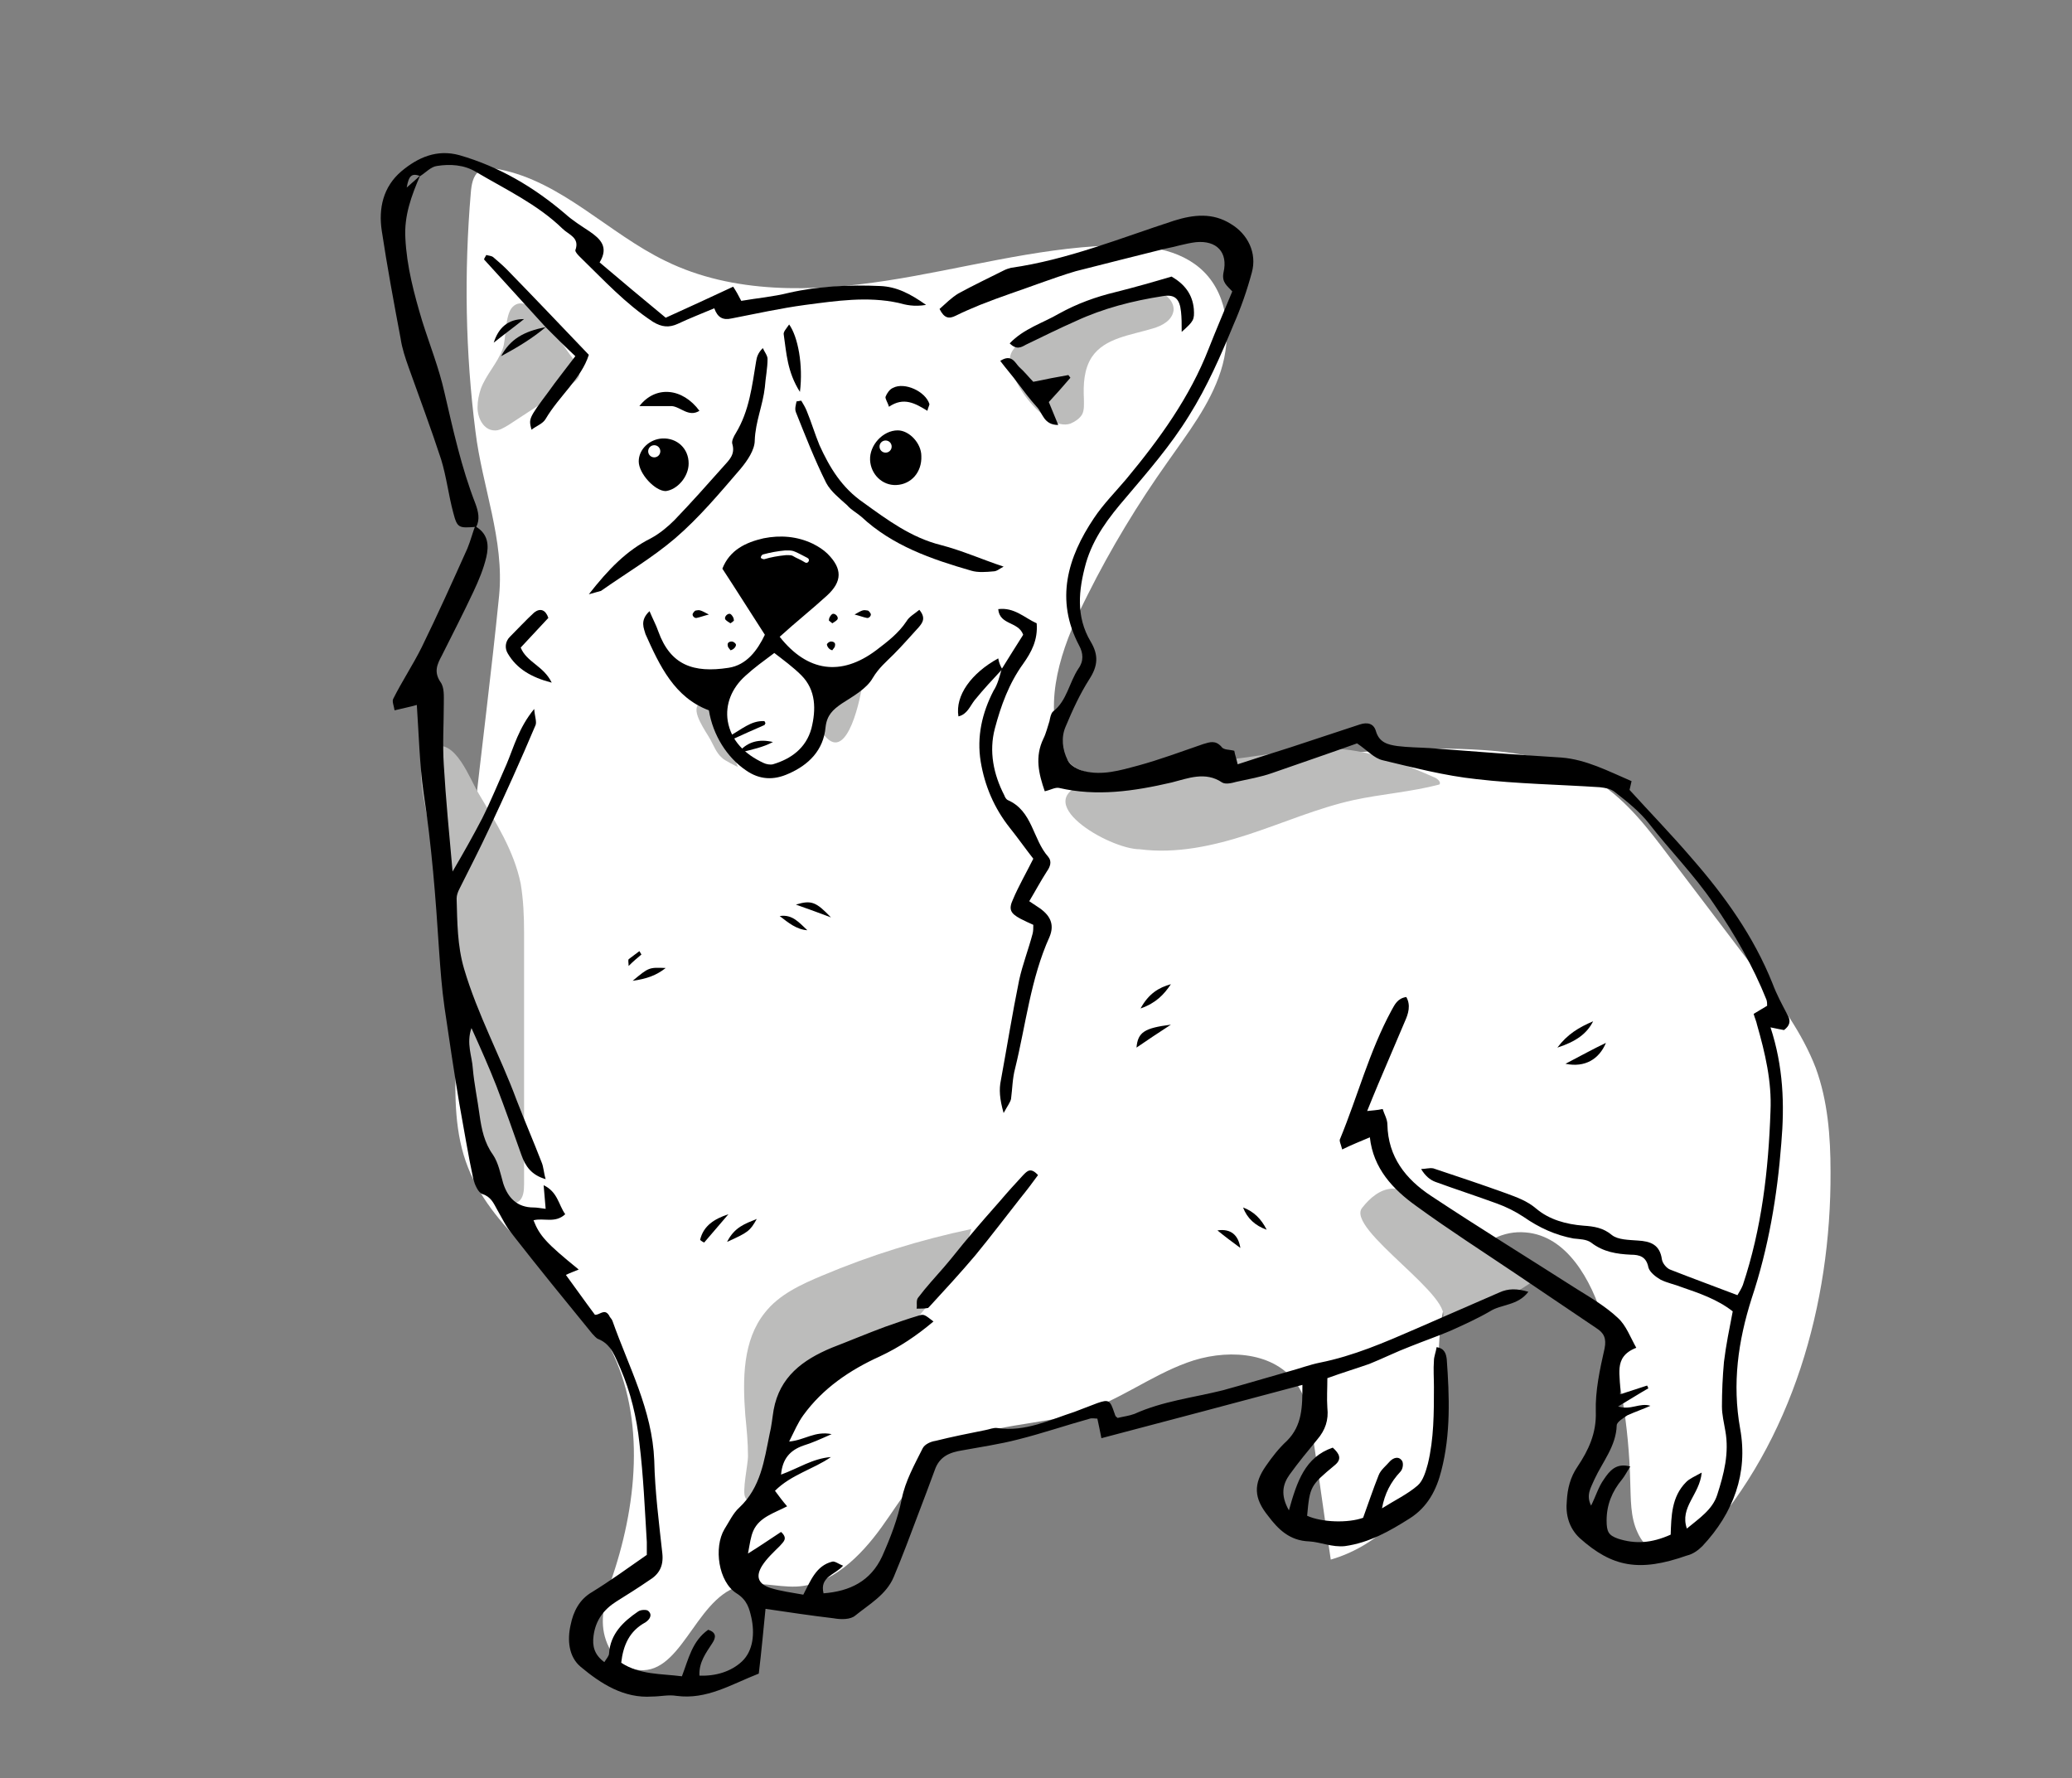 <?xml version="1.0" encoding="utf-8"?>
<!-- Generator: Adobe Illustrator 23.1.0, SVG Export Plug-In . SVG Version: 6.00 Build 0)  -->
<svg version="1.1" id="Layer_1" xmlns="http://www.w3.org/2000/svg" xmlns:xlink="http://www.w3.org/1999/xlink" x="0px" y="0px"
	 viewBox="0 0 307.2 263.6" style="enable-background:new 0 0 307.2 263.6;" xml:space="preserve">
<rect x="0" y="0" width="307.2" height="263.6" fill="#808080" stroke="none"/>
<style type="text/css">
	.st0{fill:#FFFFFF;}
	.st1{fill:#BCBCBB;}
</style>
<g>
	<path class="st0" d="M69.8,28.6c0.1-1.2,0.3-2.5,1.2-3.2c0.8-0.6,2-0.5,3-0.3c9.3,1.8,16.2,9.5,24.7,13.6c10,4.9,21.8,4.6,32.8,2.9
		c11-1.7,21.9-4.8,33-5.2c5-0.2,10.5,0.4,14,3.9c3.7,3.7,4.1,9.7,2.5,14.7s-4.9,9.2-7.9,13.5c-4.4,6.2-8.4,12.8-11.8,19.6
		c-3.4,6.7-6.4,14.3-4.4,21.5c0.4,1.6,1.1,3.2,2.4,4.1c1.3,0.9,3.1,1,4.7,1c18.7,0,37.3-4.8,56-3.5c5.9,0.4,12,1.6,17,4.8
		c4.3,2.8,7.4,6.9,10.5,11c4.3,5.7,8.6,11.3,12.9,17c3.4,4.5,6.8,9.1,8.8,14.3c1.8,4.9,2.2,10.2,2.2,15.4
		c0.1,19.7-5.7,39.9-18.9,54.5c-1,1.1-2.2,2.3-3.6,2.6c-2.5,0.6-5.1-1.3-6.1-3.6c-1.1-2.3-1-5-1.1-7.6c-0.2-8.1-1.5-16.2-4-24
		c-1.8-5.9-5.4-12.4-11.5-12.9c-6.6-0.6-11.5,6.4-12.5,13c-1,6.6,0.4,13.4-1.3,19.9c-1.9,7.3-7.8,13.5-15.1,15.6
		c-0.9-6-1.7-12-2.6-17.9c-0.4-3-0.9-6.1-2.7-8.5c-3.5-4.6-10.6-4.8-16-2.8c-5.5,2-10.2,5.7-15.8,7.4c-6.3,2-13.5,1.5-19.1,5
		c-4.6,2.8-7.3,7.7-10.4,12c-3.1,4.3-7.4,8.6-12.7,8.8c-2.9,0.1-5.8-0.9-8.6,0c-6.5,2.1-8.5,13.6-15.2,12.3
		c-2.8-0.6-4.6-3.6-4.8-6.5s0.9-5.7,1.8-8.5c3.6-11.4,4.4-24.4-1.8-34.6c-5.6-9.1-16.1-14.8-20-24.8c-2-5-2-10.6-1.8-16
		c0.5-23.2,4.1-45.8,6.4-68.8c0.8-8.3-2.5-16.1-3.5-24.3C69,52.3,68.8,40.4,69.8,28.6z"/>
	<path d="M114.6,110c-1.5,0.8-3.1,1.1-4.6,1.5c-0.1,0-0.2-0.1-0.3-0.2C110.9,110,112.5,109.5,114.6,110z"/>
	<path d="M108,109.2c1.9-1,3.3-2.4,5.3-2.3c0.1,0,0.1,0.2,0.2,0.3c-0.1,0.1-0.1,0.3-0.2,0.3c-1.6,0.7-3.2,1.4-4.7,2.1l-0.2-0.1
		C108.3,109.5,108.3,109.4,108,109.2z"/>
	<path d="M126.7,91.1c0.8,0.2,1.3,0.4,1.8,0.5c0.3,0.1,0.7-0.3,0.6-0.6c-0.1-0.2-0.3-0.5-0.5-0.5C128,90.4,127.9,90.4,126.7,91.1z"
		/>
	<path d="M123.4,92.4c0.3-0.2,0.5-0.3,0.7-0.5c0.2-0.2,0.1-0.5-0.1-0.7s-0.5-0.3-0.7-0.1s-0.4,0.5-0.4,0.8
		C122.8,92,123.2,92.2,123.4,92.4z"/>
	<path d="M123.4,96.4c0.1-0.2,0.4-0.4,0.4-0.7c0.1-0.4-0.2-0.6-0.6-0.6c-0.2,0-0.5,0.2-0.6,0.4C122.6,95.8,122.9,96.3,123.4,96.4z"
		/>
	<path d="M105.1,91.1c-0.8,0.2-1.3,0.4-1.8,0.5c-0.3,0.1-0.7-0.3-0.6-0.6c0.1-0.2,0.3-0.5,0.5-0.5C103.7,90.4,103.8,90.4,105.1,91.1
		z"/>
	<path d="M108.3,92.4c-0.3-0.2-0.5-0.3-0.7-0.5c-0.2-0.2-0.1-0.5,0.1-0.7s0.5-0.3,0.7-0.1s0.4,0.5,0.4,0.8
		C108.9,92,108.6,92.2,108.3,92.4z"/>
	<path d="M108.3,96.4c-0.1-0.2-0.4-0.4-0.4-0.7c-0.1-0.4,0.2-0.6,0.6-0.6c0.2,0,0.5,0.2,0.6,0.4C109.2,95.8,108.8,96.3,108.3,96.4z"
		/>
	<path class="st1" d="M84.9,53.1c0.7,0.8,1.3,1.9,0.9,2.8c-0.2,0.4-0.6,0.7-1,1c-3.2,2-6.3,4.1-9.4,6.1c-0.7,0.4-1.4,0.9-2.2,0.8
		c-1.5-0.1-2.4-1.8-2.4-3.4c0-1,0.2-1.9,0.5-2.8c0.8-2.1,2.4-3.7,3.2-5.8c0.6-1.5,0.3-5.1,1.5-6.3C78.6,42.9,83,50.7,84.9,53.1z"/>
	<path class="st1" d="M149.9,52.4c0.3-0.7,0.9-1.3,1.5-1.7c4.7-3.9,10.7-5.8,16.6-7.2c1.2-0.3,2.5-0.5,3.8-0.2
		c1.2,0.3,2.3,1.5,2.2,2.7c-0.2,1.5-1.7,2.3-3.1,2.7c-3.3,1-7.1,1.4-9,4.2c-1.2,1.8-1.3,4.1-1.2,6.2c0,0.8,0.1,1.7-0.3,2.4
		c-0.4,0.6-1,1-1.7,1.3C154.9,64.1,148.6,55.4,149.9,52.4z"/>
	<path class="st1" d="M110.5,209.8c-0.4-5.3-0.4-11.1,2.9-15.2c2.1-2.7,5.4-4.2,8.5-5.5c7.1-3,14.5-5.3,22.1-6.9
		c-1.2,5-4.7,9.2-8,13.2c-0.8,0.9-1.5,1.8-2.6,2.4c-0.9,0.5-1.9,0.6-2.9,0.9c-8.3,1.9-15,9.1-16.5,17.5c-0.2,1.1-1.3,9.8-3.5,5.8
		c-0.5-0.9,0.4-4.9,0.4-6.1C110.9,213.8,110.7,211.8,110.5,209.8z"/>
	<path class="st1" d="M218.7,194.5c3.1-1.4,6.3-2.8,9-4.9c-5.8-2.5-11.2-5.9-15.8-10.3c-1.6-1.5-3.3-3.1-5.5-3.1
		c-1.8,0.1-3.3,1.4-4.4,2.8c-2.8,3.1,14.5,13.7,11.7,16.8c-8.5,9.1-36.9,11.6-48.7,15.9c4.7,0,10.5-2.2,15.1-3.3
		c3-0.7,5.9-1.7,8.8-2.7C199.1,202.5,208.9,198.7,218.7,194.5z"/>
	<path class="st1" d="M169,125.9c5.4,0.7,10.9-0.5,16.1-2.2c5.2-1.7,10.2-3.9,15.6-5.1c4.2-0.9,8.5-1.2,12.7-2.3
		c0.3-0.3-0.2-0.8-0.6-1c-4.3-1.9-8.7-3.7-13.4-4.2c-4-0.4-8,0.2-12,0.8c-8.5,1.3-17.7,1.8-26,4.1C152,118.6,164.4,125.9,169,125.9z
		"/>
	<path class="st1" d="M77.2,131c0.4,2.4,0.5,4.8,0.5,7.2c0,12.4,0,24.9,0,37.4c0,0.9-0.1,2-0.8,2.5c-1.2,0.9-2.8-0.5-3.6-1.8
		c-3.9-6.4-4.9-14.1-5.8-21.5c-1.3-10.7-2.6-21.4-3.9-32.1c-0.3-2.8-2.8-10.5,0.6-11.9c3.3-1.5,5.5,4.8,6.8,6.9
		C73.5,121.9,76.2,126.1,77.2,131z"/>
	<path class="st1" d="M109.4,113.7c-0.7-1.5-2.9-11.7-5.8-9.3c-1.2,1,1.1,4.1,1.7,5.2c0.5,0.9,0.9,2,1.7,2.7
		C107.3,112.7,109.4,113.7,109.4,113.7z"/>
	<path class="st1" d="M127.9,101.1c-0.2,1.9-2.2,12.1-5.6,8c-1.2-1.5,0-4.3,1-5.6C123.6,103,128,100.1,127.9,101.1z"/>
	<path d="M70.6,78.1c1.8,1.1,1.9,2.8,1.5,4.5c-0.4,1.7-1.1,3.4-1.9,5.1c-1.5,3.2-3.1,6.3-4.7,9.5c-0.7,1.3-1.2,2.4-0.2,3.9
		c0.6,0.8,0.5,2.1,0.5,3.2c0,3-0.2,6,0,9.1c0.3,5.1,0.8,10.2,1.3,15.8c1.7-2.9,3.1-5.4,4.4-7.9c1.3-2.6,2.4-5.3,3.6-8
		c1.1-2.6,1.8-5.4,4.1-8.2c0.1,1.2,0.4,1.9,0.2,2.4c-2.2,5.2-4.5,10.3-6.9,15.4c-1.4,3-2.9,5.9-4.4,8.9c-0.2,0.4-0.4,0.9-0.4,1.4
		c0.1,3.5,0.1,7,1.1,10.4c2,6.8,5.4,13,7.8,19.5c1.2,3.1,2.5,6.1,3.7,9.2c0.3,0.7,0.3,1.5,0.6,2.5c-2.1-0.6-3-1.9-3.6-3.6
		c-1.2-3.4-2.4-6.8-3.7-10.2c-1.1-2.8-2.3-5.5-3.7-8.6c-0.8,2.3,0.1,4.2,0.2,6c0.2,2.3,0.7,4.6,1,6.9c0.3,2.1,0.7,4.1,2,5.9
		c0.8,1.2,1.1,2.8,1.5,4.2c0.7,2.2,2.1,3.6,4.5,3.6c0.5,0,1,0.1,1.8,0.2c-0.1-1.2-0.2-2.2-0.3-3.5c2.1,1,2.2,2.9,3.2,4.3
		c-1.5,1.4-3.2,0.5-4.7,0.9c0.9,2.3,1.9,3.4,6.7,7.3c-0.7,0.3-1.3,0.5-1.9,0.8c1.4,1.9,2.8,3.9,4.3,5.9c0.7,0.1,1.4-1,2.1,0.1
		c0.1,0.3,0.4,0.5,0.5,0.8c2.4,6.8,5.9,13.2,6.2,20.7c0.1,4.6,0.7,9.2,1.2,13.8c0.2,1.9-0.5,3.1-2,4c-1.6,1.1-3.2,2.1-4.8,3.1
		c-1.9,1.2-3.1,2.8-3.4,5.1c-0.2,1.5,0.1,2.8,1.6,3.9c0.3-0.5,0.7-0.9,0.7-1.3c0.2-2.9,2.1-4.7,4.3-6.2c0.4-0.3,1.3-0.3,1.5-0.1
		c0.7,0.6,0.2,1.3-0.4,1.7c-2.4,1.3-3.3,3.4-3.6,6c2.8,1.8,5.9,1.6,9,2c1-2.6,1.5-5.2,3.9-6.9c1.2,0.4,1.2,1.1,0.6,2
		c-0.9,1.4-2,2.8-1.9,4.8c2.4,0.1,4.7-0.6,6.3-2.1c1.7-1.6,1.9-4.2,1.4-6.5c-0.3-1.3-0.6-2.6-2.2-3.6c-2.7-1.7-3.4-6.8-1.8-9.5
		c0.7-1.1,1.3-2.4,2.2-3.2c3.2-3,3.7-7,4.5-10.9c0.3-1.2,0.4-2.4,0.6-3.6c0.9-4.9,4.3-7.4,8.6-9.2c2.6-1,5.2-2.1,7.9-3.1
		c1.7-0.6,3.4-1.2,5.1-1.7c0.7-0.2,0.8-0.1,2.1,0.9c-2.5,2.1-5,3.8-8,5.2c-4.4,2-8.4,4.7-11.3,8.7c-0.8,1.1-1.3,2.3-2.1,3.9
		c2.3-0.2,3.8-1.6,6.3-1.1c-1.8,0.8-2.9,1.3-4.2,1.7c-2,0.7-3.1,2-3.3,4.3c2.5-0.9,4.7-2.4,7.4-2.6c-2.6,1.8-5.9,2.6-8.3,5
		c0.6,0.8,1.1,1.5,1.8,2.3c-1.9,1-4.1,1.6-5,3.6c-0.4,0.9-0.5,1.8-0.8,3.4c2.1-1.3,3.5-2.3,4.9-3.2c1.1,1,0.3,1.5-0.2,2.1
		c-0.9,0.9-1.9,1.8-2.6,2.9c-1,1.6-0.6,2.7,1.2,3.3c1.6,0.5,3.3,0.7,4.9,1c1.1-2.1,1.9-4.3,4.3-4.9c0.4-0.1,1,0.4,1.6,0.6
		c-1.2,1.4-3.5,1.6-2.9,4.1c3.9-0.3,7-1.8,8.7-5.5c1.2-2.7,2.3-5.5,2.9-8.5c0.5-2.6,1.9-5.1,3.1-7.5c0.3-0.6,1.2-1,1.9-1.1
		c2.4-0.6,4.9-1.1,7.4-1.6c0.6-0.1,1.2-0.4,1.8-0.3c4.1,0.6,7.7-1.2,11.4-2.4c1.1-0.4,2.3-0.9,3.4-1.3c1.7-0.6,1.9-0.4,2.5,1.4
		c0.1,0.2,0.1,0.4,0.2,0.5c0,0.1,0.1,0.1,0.3,0.3c0.8-0.2,1.7-0.3,2.5-0.6c4.2-1.9,8.7-2.4,13.1-3.5c3.3-0.9,6.6-1.9,9.8-2.8
		c1.5-0.4,3.1-1,4.6-1.3c5-1,9.6-3,14.2-5c4.1-1.8,8.3-3.6,12.4-5.4c1.3-0.6,2.6-0.6,4.3-0.1c-1.6,2.1-4,1.8-5.7,2.9
		c-1.9,1.1-3.9,2-5.9,2.9c-1.9,0.8-3.9,1.5-5.9,2.3c-2.1,0.8-4.1,1.8-6.1,2.6c-2,0.7-4,1.3-6.2,2.1c0,1.5-0.1,3,0,4.4
		c0.2,1.8-0.3,3.3-1.5,4.7c-1.4,1.7-2.8,3.4-4.1,5.2c-1,1.4-1.4,3-0.1,5.3c1.2-4.3,2.4-7.9,6.5-9.3c1,0.9,1.4,1.7,0.3,2.6
		c-3.6,3-3.7,3.1-4.1,7.5c2.2,1,6.1,1.1,8.3,0.3c0.8-2.2,1.5-4.3,2.3-6.3c0.3-0.8,1.1-1.4,1.7-2.1c0.5-0.5,1.3-0.8,1.8,0
		c0.2,0.4,0.1,1.2-0.3,1.6c-1.4,1.5-2.3,3.2-2.7,5.4c1.9-1.2,3.8-2.1,5.3-3.4c0.8-0.7,1.2-2.1,1.5-3.2c0.9-3.7,0.9-7.6,0.9-11.4
		c0-1.3-0.1-2.6,0-3.9c0-0.6,0.3-1.3,0.4-2c1.2,0.2,1.4,1,1.5,1.8c0.4,5.5,0.6,11.1-0.8,16.5c-0.7,2.8-2,5.4-4.7,7.1
		c-3,1.9-6,3.6-9.6,4.1c-1.9,0.2-3.6-0.6-5.3-0.7c-2.9-0.1-4.6-1.8-6.1-3.8c-2.1-2.6-2.2-4.7-0.3-7.4c0.9-1.3,1.9-2.6,3.1-3.7
		c2.3-2.3,2.3-5.1,2.3-8.3c-10.1,2.7-19.9,5.3-29.8,7.9c-0.2-1.1-0.4-1.9-0.6-2.9c-0.3,0-0.8-0.1-1.1,0c-3.6,1-7.1,2.2-10.7,3.1
		c-2.7,0.7-5.5,1.1-8.2,1.6c-1.9,0.3-3.4,0.9-4.1,2.9c-0.8,2.2-1.6,4.3-2.4,6.4c-1.2,3.2-2.4,6.4-3.7,9.5c-1.1,2.6-3.6,4-5.7,5.7
		c-0.7,0.6-2.1,0.6-3.2,0.4c-3.4-0.4-6.7-0.9-10.1-1.4c-0.3,3-0.6,6.3-1,9.6c-4.1,1.6-7.7,3.9-12.2,3.3c-1.2-0.2-2.4,0.1-3.6,0.1
		c-4.2,0.3-7.6-1.9-10.6-4.4c-1.8-1.5-2-4-1.5-6.2c0.4-2,1.3-3.8,3.2-4.9c2.6-1.6,5.1-3.4,8.1-5.5c0-0.3,0-1.1,0-1.9
		c-0.3-4.9-0.5-9.8-1.1-14.7c-0.4-3.8-1.3-7.5-2.8-11c-0.8-1.7-1.3-3.6-3.3-4.4c-0.3-0.1-0.6-0.5-0.9-0.8c-4-4.9-8-9.8-11.9-14.8
		c-0.9-1.1-1.5-2.4-2.2-3.6c-0.5-0.9-0.9-1.9-2.2-2.3c-0.6-0.2-1.1-1.4-1.3-2.1c-0.8-3.7-1.4-7.5-2.1-11.3
		c-0.8-4.8-1.5-9.5-2.2-14.3c-0.4-2.8-0.6-5.6-0.8-8.4c-0.5-7.8-1.1-15.6-2.3-23.4c-0.6-4.3-0.7-8.6-1-13c-1,0.3-2.1,0.5-3.3,0.8
		c-0.1-0.7-0.4-1.3-0.2-1.7c1.3-2.6,2.9-5,4.2-7.6c2.4-4.9,4.6-9.8,6.8-14.7c0.5-1.2,0.8-2.5,1.3-3.7L70.6,78.1z"/>
	<path d="M183,111.3c0.1,0.6,0.3,1.1,0.5,2c2.7-0.9,5.3-1.7,7.8-2.5c3.4-1.1,6.9-2.3,10.3-3.4c1.2-0.4,2.1-0.1,2.4,1
		c0.5,1.7,1.8,2,3.2,2.2c1.6,0.2,3.2,0.2,4.8,0.3c6.5,0.5,13,1,19.5,1.4c3.7,0.3,6.9,2,10.4,3.5c-0.1,0.4-0.2,0.9-0.3,1.3
		c3,3.3,6.2,6.6,9.2,10.1c4.9,5.6,9.2,11.6,12,18.6c0.6,1.6,1.4,3.1,2.2,4.6c0.6,1,0.3,1.7-0.5,2.3c-0.5-0.1-1.1-0.2-2-0.4
		c1.9,5.8,2.1,11.4,1.6,17.2c-0.6,7.8-1.9,15.5-4.4,23c-2,6.3-2.9,12.6-1.7,19.3c1.2,6.6-1,12.5-5.6,17.4c-0.6,0.6-1.4,1.2-2.3,1.4
		c-7.1,2.5-11.1,1.7-15.9-2.6c-1.6-1.5-2.1-3.5-1.9-5.5c0.1-1.8,0.5-3.5,1.6-5.1c1.6-2.4,2.8-4.9,2.7-8.1c-0.1-3.1,0.6-6.3,1.3-9.4
		c0.3-1.5-0.1-2.3-1.2-3c-4-2.7-8-5.4-12-8.1c-4.9-3.3-9.9-6.5-14.7-10c-3.5-2.5-6.4-5.6-6.9-10.2c-1.4,0.6-2.7,1.1-4.1,1.8
		c-0.2-0.8-0.5-1.3-0.3-1.6c2.6-6.3,4.3-12.9,7.6-19c0.5-0.9,0.9-1.8,2.2-2c0.7,1.2,0.3,2.5-0.2,3.6c-1.3,3.1-2.7,6.3-4,9.4
		c-0.5,1.2-1,2.4-1.6,3.9c0.8-0.1,1.4-0.1,2.3-0.3c0.2,0.7,0.7,1.5,0.7,2.3c0.1,4.8,2.7,8.1,6.5,10.6c7.1,4.7,14.4,9.2,21.6,13.8
		c2.1,1.3,4.3,2.6,6.1,4.3c1.2,1.1,1.8,2.8,2.7,4.4c-3.6,1.4-2.2,4.2-2.4,6.9c1.5-0.5,2.8-0.9,4-1.3c0.1,0.1,0.1,0.3,0.2,0.4
		c-1.4,0.8-2.8,1.7-4.5,2.7c1.9,0.6,3.2-0.6,4.8-0.1c-1.1,0.5-2.3,0.9-3.4,1.4c-0.6,0.4-1.6,1-1.6,1.5c-0.1,3.1-2.1,5.4-3.3,8
		c-0.5,1.2-1.3,2.3-0.5,3.9c0.7-1.4,1.1-2.8,1.9-3.9c0.8-1.2,1.8-2.5,3.9-1.9c-0.5,0.8-0.8,1.4-1.2,1.9c-1.5,1.8-2.3,3.8-2.3,6.1
		c0,1.7,0.3,2.2,1.7,2.7c2.5,0.8,4.9,0.7,7.8-0.6c0.1-2.7,0.1-5.6,2.3-7.8c0.5-0.5,1.2-0.8,2.3-1.4c-0.3,3.3-3.3,5.1-2.2,8.3
		c1.8-1.5,3.8-2.8,4.5-5c1-3.1,1.8-6.2,1.2-9.5c-0.2-1.2-0.5-2.4-0.5-3.6c0-2.2,0.1-4.4,0.3-6.6c0.3-2.5,0.8-4.9,1.3-7.5
		c-2.3-1.8-5-2.7-7.6-3.6c-1-0.4-2.1-0.6-3.1-1.1c-0.7-0.4-1.6-1.1-1.8-1.8c-0.3-1.6-1.3-1.9-2.6-1.9c-2.1-0.1-4.1-0.4-5.9-1.8
		c-0.7-0.5-1.7-0.5-2.6-0.6c-2.7-0.5-5.1-1.6-7.4-3.2c-1.2-0.8-2.6-1.5-4-2c-3-1.1-6.1-2.1-9.1-3.2c-0.8-0.3-1.5-0.9-2.1-1.9
		c0.6,0,1.2-0.2,1.8-0.1c3.6,1.2,7.2,2.4,10.8,3.7c1.6,0.6,3.1,1.1,4.5,2.3c1.9,1.6,4.4,2.3,7,2.5c1.5,0.1,2.9,0.3,4.2,1.4
		c0.9,0.7,2.5,0.7,3.8,0.8c1.9,0.1,3.3,0.6,3.6,2.8c0.1,0.6,0.7,1.3,1.2,1.5c3.3,1.3,6.6,2.5,10,3.8c0.3-0.5,0.6-1,0.8-1.5
		c2.8-8.4,3.8-17,4.1-25.8c0.2-4.4-0.8-8.6-2-12.8c-0.1-0.5-0.3-0.9-0.5-1.6c0.7-0.4,1.3-0.8,2-1.2c0-0.3,0-0.6-0.1-0.9
		c-2-5-4.7-9.7-7.8-14.2c-2.9-4.3-6.5-7.9-9.6-11.9c-1.4-1.8-3.3-3.3-5.1-4.7c-0.6-0.5-1.4-0.6-2.2-0.7c-6.1-0.4-12.3-0.5-18.3-1.2
		c-4.7-0.5-9.3-1.7-13.9-2.8c-1.3-0.3-2.3-1.5-3.8-2.5c-3.9,1.4-8.3,2.9-12.6,4.4c-1.7,0.6-3.5,0.9-5.3,1.3
		c-0.7,0.2-1.6,0.4-2.1,0.1c-2.5-1.7-5.1-0.6-7.5,0c-5.6,1.3-11.1,2.1-16.7,0.8c-0.6-0.1-1.2,0.3-2.1,0.5c-0.9-2.6-1.5-5.1-0.2-7.8
		c0.4-0.8,0.6-1.7,0.9-2.6c0.1-0.5,0.2-1.1,0.5-1.4c2.1-1.6,2.4-4.3,3.8-6.4c0.8-1.1,0.7-2.3,0.1-3.4c-3.6-6.8-1.7-13.1,2.2-18.9
		c1.4-2.1,3.2-3.9,4.8-5.8c4.9-5.9,9.4-12.1,12.2-19.3c1.1-2.8,2.3-5.6,3.5-8.5c-0.7-0.8-1.6-1.3-1.3-2.8c0.7-3-1-4.8-4.1-4.5
		c-1.6,0.2-3.1,0.7-4.7,1c-4.4,1.1-8.8,2.2-13.1,3.3c-1.7,0.5-3.4,1.1-5.1,1.7c-3,1.1-6.1,2.1-9.1,3.3c-1.2,0.5-2.4,1-3.6,1.6
		c-1,0.5-1.7,0.4-2.4-1c0.9-0.8,1.8-1.7,2.8-2.3c2.2-1.2,4.5-2.3,6.7-3.4c0.4-0.2,0.7-0.3,1.1-0.4c8.4-1.2,16.2-4.4,24.2-7
		c2.9-0.9,5.7-1.2,8.4,0.5c2.5,1.5,3.9,4.3,3.1,7.2c-0.7,2.6-1.6,5.2-2.7,7.7c-1.9,4.6-3.9,9.2-6.6,13.5c-2.7,4.4-6.1,8.3-9.4,12.2
		c-2.5,2.9-4.8,5.9-5.9,9.7c-1.1,4-1.5,7.9,0.7,11.6c1.2,2,1.1,3.6-0.2,5.6c-1.4,2.2-2.5,4.6-3.5,7c-0.7,1.6-0.5,3.4,0.3,5
		c0.4,0.8,1.5,1.4,2.4,1.6c2.7,0.7,5.4-0.1,8-0.8c3.3-0.9,6.5-2.1,9.7-3.2c1-0.3,1.8-0.6,2.7,0.4C181.4,111.2,182.3,111.1,183,111.3
		z"/>
	<path d="M96.3,90.6c0.5,1.2,1,2.1,1.3,3c1.8,5,5.2,6.2,10.4,5.4c2.7-0.4,4.3-2.6,5.4-4.9c-2.2-3.4-4.2-6.6-6.3-9.8
		c1.1-2.8,3.5-3.9,6.1-4.5c2.5-0.5,5-0.3,7.3,0.8c0.8,0.4,1.6,0.9,2.2,1.5c2.2,2.2,2.2,4.1-0.1,6.2c-2.3,2.1-4.7,4-7,6.1
		c4.1,5.2,9.1,5.9,14.3,2c1.7-1.3,3.3-2.5,4.5-4.3c0.4-0.7,1.2-1.1,1.9-1.7c1,1.2,0.5,1.9-0.1,2.6c-1.2,1.3-2.4,2.7-3.7,4
		c-1.1,1.1-2.2,2-3.1,3.5c-0.9,1.6-2.9,2.7-4.6,3.8c-1.3,0.9-2.2,1.7-2.4,3.5c-0.3,3.4-2.5,5.6-5.5,6.9c-2.2,1-4.3,0.9-6.3-0.5
		c-2.8-1.9-4.9-5.2-5.5-8.9c-5.1-1.9-7.3-6.6-9.4-11.3C95.5,93.2,94.8,92,96.3,90.6z M114.8,96.8c-1.6,1.2-3,2.2-4.3,3.4
		c-2,1.8-3,4.2-2.6,6.7c0.5,2.9,2.5,4.9,5.3,6.2c0.4,0.2,1,0.3,1.4,0.2c2.7-0.8,4.9-2.4,5.7-5.3c0.7-2.8,0.7-5.7-1.5-7.9
		C117.6,98.9,116.1,97.8,114.8,96.8z"/>
	<path d="M70.6,78.1c-2.6,0.2-2.8,0.2-3.4-2.1c-0.7-2.6-1-5.3-1.8-7.9c-1.5-4.6-3.2-9.1-4.8-13.6c-0.5-1.4-1-2.9-1.2-4.3
		c-1-5.3-2-10.7-2.8-16c-0.5-3.3,0.2-6.5,2.9-8.8c2.5-2.1,5.3-3.3,8.6-2.4c5.9,1.7,11,4.7,15.7,8.7c1.1,1,2.4,1.8,3.6,2.6
		c1.6,1.1,2.9,2.3,1.5,4.6c3.3,2.8,6.4,5.4,9.8,8.2c3.3-1.5,6.6-3,10-4.6c0.4,0.6,0.8,1.3,1.2,2.1c2.3-0.4,4.7-0.6,7.1-1.2
		c4.4-1,9-1.2,13.5-1c2.4,0.1,4.4,1.1,6.8,2.8c-1.8,0.3-3,0-4.1-0.3c-4.6-1-9.2-0.3-13.8,0.3c-3.7,0.5-7.3,1.3-10.9,2
		c-1.3,0.3-2.1-0.1-2.6-1.5c-1.9,0.8-3.7,1.5-5.4,2.3c-1.3,0.6-2.4,0.5-3.7-0.3c-4.1-2.7-7.3-6.2-10.8-9.6c-0.3-0.3-0.7-0.7-0.7-1
		c0.7-1.9-1-2.3-1.9-3.2c-3.7-3.6-8.4-5.8-12.8-8.4c-1.8-1.1-3.9-1.2-5.8-0.9c-0.9,0.1-1.7,1-2.5,1.5c-1.3-0.5-1.7,0-2,1.7
		c0.9-0.8,1.5-1.3,2-1.8C61,29,59.9,32,60.1,35.3c0.2,4.2,1.3,8.3,2.5,12.3c1.1,3.5,2.5,7,3.3,10.6c1.3,5.6,2.5,11.1,4.6,16.5
		C70.9,75.8,71.2,77,70.6,78.1L70.6,78.1z"/>
	<path d="M148.5,99.2c1.1-1.8,2.2-3.5,3.2-5.1c-0.7-2-3.5-1.4-3.7-3.8c2.4-0.3,3.9,1.3,5.7,2.1c0.2,2.5-0.8,4.3-2,6
		c-2.1,2.9-3.3,6.2-4.2,9.6c-0.9,3.4-0.2,6.8,1.4,9.9c0.1,0.3,0.3,0.6,0.5,0.7c3.7,1.6,3.7,5.8,6,8.4c0.6,0.7,0.3,1.5-0.2,2.2
		c-0.9,1.4-1.7,2.9-2.6,4.4c0.6,0.4,0.9,0.6,1.2,0.8c1.9,1.2,2.6,2.6,1.8,4.5c-2.8,6.2-3.5,13-5.1,19.5c-0.4,1.5-0.4,3-0.6,4.5
		c-0.1,0.5-0.5,1-1.1,2.1c-0.6-2.1-0.7-3.5-0.4-4.9c0.9-4.9,1.7-9.9,2.7-14.8c0.5-2.3,1.4-4.6,2-6.9c0.1-0.4,0.1-0.8,0.1-1.3
		c-0.7-0.3-1.3-0.6-1.9-0.9c-1.5-0.8-1.8-1.4-1.1-2.9c0.8-1.9,1.9-3.8,3-6c-1.1-1.4-2.3-3.1-3.5-4.6c-2.3-2.9-3.7-6.2-4.3-9.8
		c-0.6-3.7,0.2-7.2,1.9-10.5C147.9,101.5,148.2,100.3,148.5,99.2L148.5,99.2z"/>
	<path d="M87.3,88.1c2.9-3.7,5.6-6.5,9.2-8.3c1.3-0.7,2.5-1.7,3.5-2.7c2.5-2.6,4.9-5.3,7.3-8c0.8-0.9,1.7-1.7,1.3-3.2
		c-0.2-0.5,0.2-1.2,0.5-1.7c2-3.3,2.4-7,3-10.6c0.1-0.7,0.3-1.3,1-2c0.2,0.5,0.7,1.1,0.7,1.6c0,1.4-0.3,2.8-0.4,4.2
		c-0.3,2.7-1.4,5.1-1.5,7.9c0,1.4-1.1,3-2.1,4.2c-3.1,3.6-6.1,7.2-9.7,10.3c-3.4,2.9-7.3,5.2-11,7.8C88.8,87.7,88.3,87.8,87.3,88.1z
		"/>
	<path d="M118.8,59.4c0.3,0.5,0.6,1,0.8,1.5c0.7,1.7,1.2,3.4,1.9,5.1c1.5,3.3,3.3,6.3,6.5,8.5c3.6,2.6,7.1,5.2,11.5,6.3
		c3.1,0.8,6,2.1,9.3,3.2c-0.6,0.3-1,0.7-1.5,0.7c-1.1,0.1-2.3,0.2-3.3-0.1c-5.9-1.7-11.7-3.7-16.3-8c-0.7-0.6-1.5-1-2.1-1.7
		c-1.1-1-2.4-2-3.1-3.3c-1.7-3.4-3.1-7-4.5-10.5c-0.2-0.5,0-1.1,0.1-1.6C118.3,59.5,118.6,59.4,118.8,59.4z"/>
	<path d="M149.7,50.9c2.1-2.2,4.9-3,7.3-4.4c2.7-1.5,5.5-2.5,8.4-3.2c2.8-0.7,5.6-1.5,8.3-2.3c1.9,1.1,3.1,2.6,3.3,4.8
		c0.1,1.6,0,1.8-1.8,3.4c0-1.2,0-2.1-0.1-3c-0.2-1.9-0.9-2.6-2.7-2.3c-4.5,0.7-8.8,1.8-12.9,3.7c-2.5,1.1-4.9,2.3-7.4,3.5
		C151.4,51.5,150.7,51.9,149.7,50.9z"/>
	<path d="M80.9,48.5c-3-3.3-6.1-6.7-9.1-10c-0.1-0.1,0.1-0.3,0.3-0.7c0.3,0.1,0.7,0.1,1,0.3c0.7,0.6,1.4,1.2,2,1.8
		c4,4.1,7.9,8.2,12.2,12.7c-1.1,3.5-4.4,6.1-6.4,9.5c-0.4,0.7-1.3,1-2.1,1.6c-0.4-1.6-0.5-1.6,2.5-5.6c1.2-1.7,2.5-3.3,4-5.3
		C83.8,51.4,82.4,50,80.9,48.5L80.9,48.5z"/>
	<path d="M153.9,174.2c-0.8,1.1-1.7,2.3-2.6,3.4c-2.2,2.8-4.4,5.7-6.7,8.5c-2.2,2.6-4.5,5.1-6.8,7.6l-0.2,0.2
		c-0.6,0.1-1.1,0.1-1.7,0.1c0.1-0.5-0.1-1.2,0.2-1.6c1.2-1.6,2.6-3.1,3.9-4.6c1.3-1.5,2.5-3.1,3.8-4.6c1.5-1.8,3-3.5,4.5-5.2
		c1.1-1.3,2.2-2.5,3.4-3.8C152.3,173.6,152.8,173,153.9,174.2z"/>
	<path d="M136.6,67.6c0.1,2.4-1.5,4.2-3.7,4.3c-2.1,0.1-3.8-1.6-3.9-3.7c-0.1-2.2,1.9-4.4,4.1-4.4C134.8,63.8,136.6,65.7,136.6,67.6
		z"/>
	<path d="M94.7,68.4c0-1.8,1.6-3.3,3.5-3.4c2.2-0.1,3.9,1.5,3.9,3.7c0,2-1.7,3.9-3.4,4.1C97.1,72.8,94.7,70.2,94.7,68.4z"/>
	<path d="M155.5,59.6c0.5,1.2,0.9,2.2,1.4,3.4c-2.2,0-2.3-1.8-3.2-2.7c-1-1.1-1.9-2.3-2.8-3.5c-0.8-1.1-1.7-2.1-2.6-3.3
		c1.7-1.1,2.2,0.3,2.8,0.9c0.8,0.7,1.5,1.6,2.1,2.2c1.9-0.4,3.5-0.7,5.2-1c0.1,0.1,0.2,0.3,0.3,0.4
		C157.6,57.3,156.6,58.4,155.5,59.6z"/>
	<path d="M81.3,91.6c-1.4,1.5-2.8,3-4.1,4.4c0.9,2.2,3.4,2.7,4.6,5.2c-3.1-0.8-5.2-2.1-6.5-4.3c-0.5-0.8-0.4-1.8,0.3-2.5
		c1.2-1.2,2.4-2.5,3.6-3.6C80.1,90.1,80.9,90.4,81.3,91.6z"/>
	<path d="M148.6,99.2c-1.4,1.5-2.8,3-4.1,4.6c-0.7,0.9-1.1,2.1-2.4,2.4c-0.5-3.1,1.9-6.4,5.9-8.6C148.1,98.2,148.3,98.7,148.6,99.2
		L148.6,99.2z"/>
	<path d="M118.6,58.1c-1.9-3-2-5.8-2.4-8.5c-0.1-0.4,0.4-0.9,0.8-1.5C118.3,49.9,119.1,54.1,118.6,58.1z"/>
	<path d="M94.8,60.2c2.4-3.1,6.4-2.7,8.9,0.7c-1.6,1-2.8-0.6-4.1-0.7C98,60.2,96.6,60.2,94.8,60.2z"/>
	<path d="M137.5,60.9c-1.8-1.1-3.5-2.1-5.7-0.6c-0.2-0.7-0.6-1.2-0.5-1.5c0.2-0.5,0.6-1.1,1.1-1.3c1.7-0.9,4.8,0.5,5.4,2.4
		C137.8,60.1,137.6,60.4,137.5,60.9z"/>
	<path d="M232.1,157.7c2.3-1.2,4.1-2.2,6-3.1C237.1,157,235,158.3,232.1,157.7z"/>
	<path d="M80.9,48.5c-1.9,1.6-4,2.9-6.6,4.3C75.6,50.3,77.7,49.1,80.9,48.5L80.9,48.5z"/>
	<path d="M168.5,155.3c0.2-2.3,1.2-2.9,5.1-3.4C171.6,153.2,170.1,154.2,168.5,155.3z"/>
	<path d="M230.9,155.3c1.5-2,3.2-3,5.3-3.9C235.3,153.2,233.7,154.4,230.9,155.3z"/>
	<path d="M103.8,183.8c0.5-2.1,2.1-3.1,4.2-3.8c-1.2,1.4-2.4,2.8-3.6,4.2C104.2,184.1,104,184,103.8,183.8z"/>
	<path d="M173.6,145.9c-1,1.5-2.2,2.8-4.5,3.6C170.3,147.3,171.8,146.4,173.6,145.9z"/>
	<path d="M77.7,47.3c-1.5,1.2-3,2.3-4.5,3.5C73.9,48.6,75.3,47.3,77.7,47.3z"/>
	<path d="M123.2,136c-1.6-0.6-3.2-1.2-5.2-1.9C120.3,133.4,121,133.7,123.2,136z"/>
	<path d="M107.8,184.1c1.1-2.2,2.7-2.7,4.4-3.4C111.2,182.5,110.9,182.7,107.8,184.1z"/>
	<path d="M184.3,179c1.6,0.6,2.7,1.7,3.5,3.3C186.1,181.7,184.9,180.6,184.3,179z"/>
	<path d="M115.6,135.8c1.9-0.3,2.9,1,4.1,2.1C118.1,137.8,116.9,136.8,115.6,135.8z"/>
	<path d="M180.5,182.4c2-0.3,3.1,0.7,3.4,2.6C182.8,184.2,181.6,183.3,180.5,182.4z"/>
	<path d="M93.8,145.4c2.4-2,2.4-2,4.9-1.9C97.3,144.6,95.9,145.1,93.8,145.4z"/>
	<path d="M95.1,141.5c-0.6,0.5-1.2,1-1.9,1.7c0-0.5-0.1-0.8,0-1c0.5-0.4,1.1-0.8,1.6-1.2C94.9,141.2,95,141.3,95.1,141.5z"/>
	<path class="st0" d="M97.9,66.9c0,0.5-0.4,0.9-0.9,0.9s-0.9-0.4-0.9-0.9S96.5,66,97,66S97.9,66.4,97.9,66.9z"/>
	<path class="st0" d="M132.2,66.2c0,0.5-0.4,0.9-0.9,0.9s-0.9-0.4-0.9-0.9s0.4-0.9,0.9-0.9S132.2,65.7,132.2,66.2z"/>
	<path class="st0" d="M113.3,82.9c1-0.3,2.1-0.5,3.2-0.6c0.1,0,0.3,0,0.4,0c0.3,0,0.5,0,0.8,0.2s0.9,0.4,1.7,0.9
		c0.2,0.1,0.4,0,0.5-0.2s0-0.4-0.2-0.5c-0.8-0.4-1.3-0.7-1.8-0.9c-0.4-0.2-0.8-0.2-1.1-0.2c-0.1,0-0.3,0-0.4,0
		c-1.1,0.1-2.2,0.3-3.3,0.6c-0.2,0.1-0.3,0.3-0.3,0.5C112.9,82.8,113.1,82.9,113.3,82.9L113.3,82.9z"/>
</g>
</svg>
